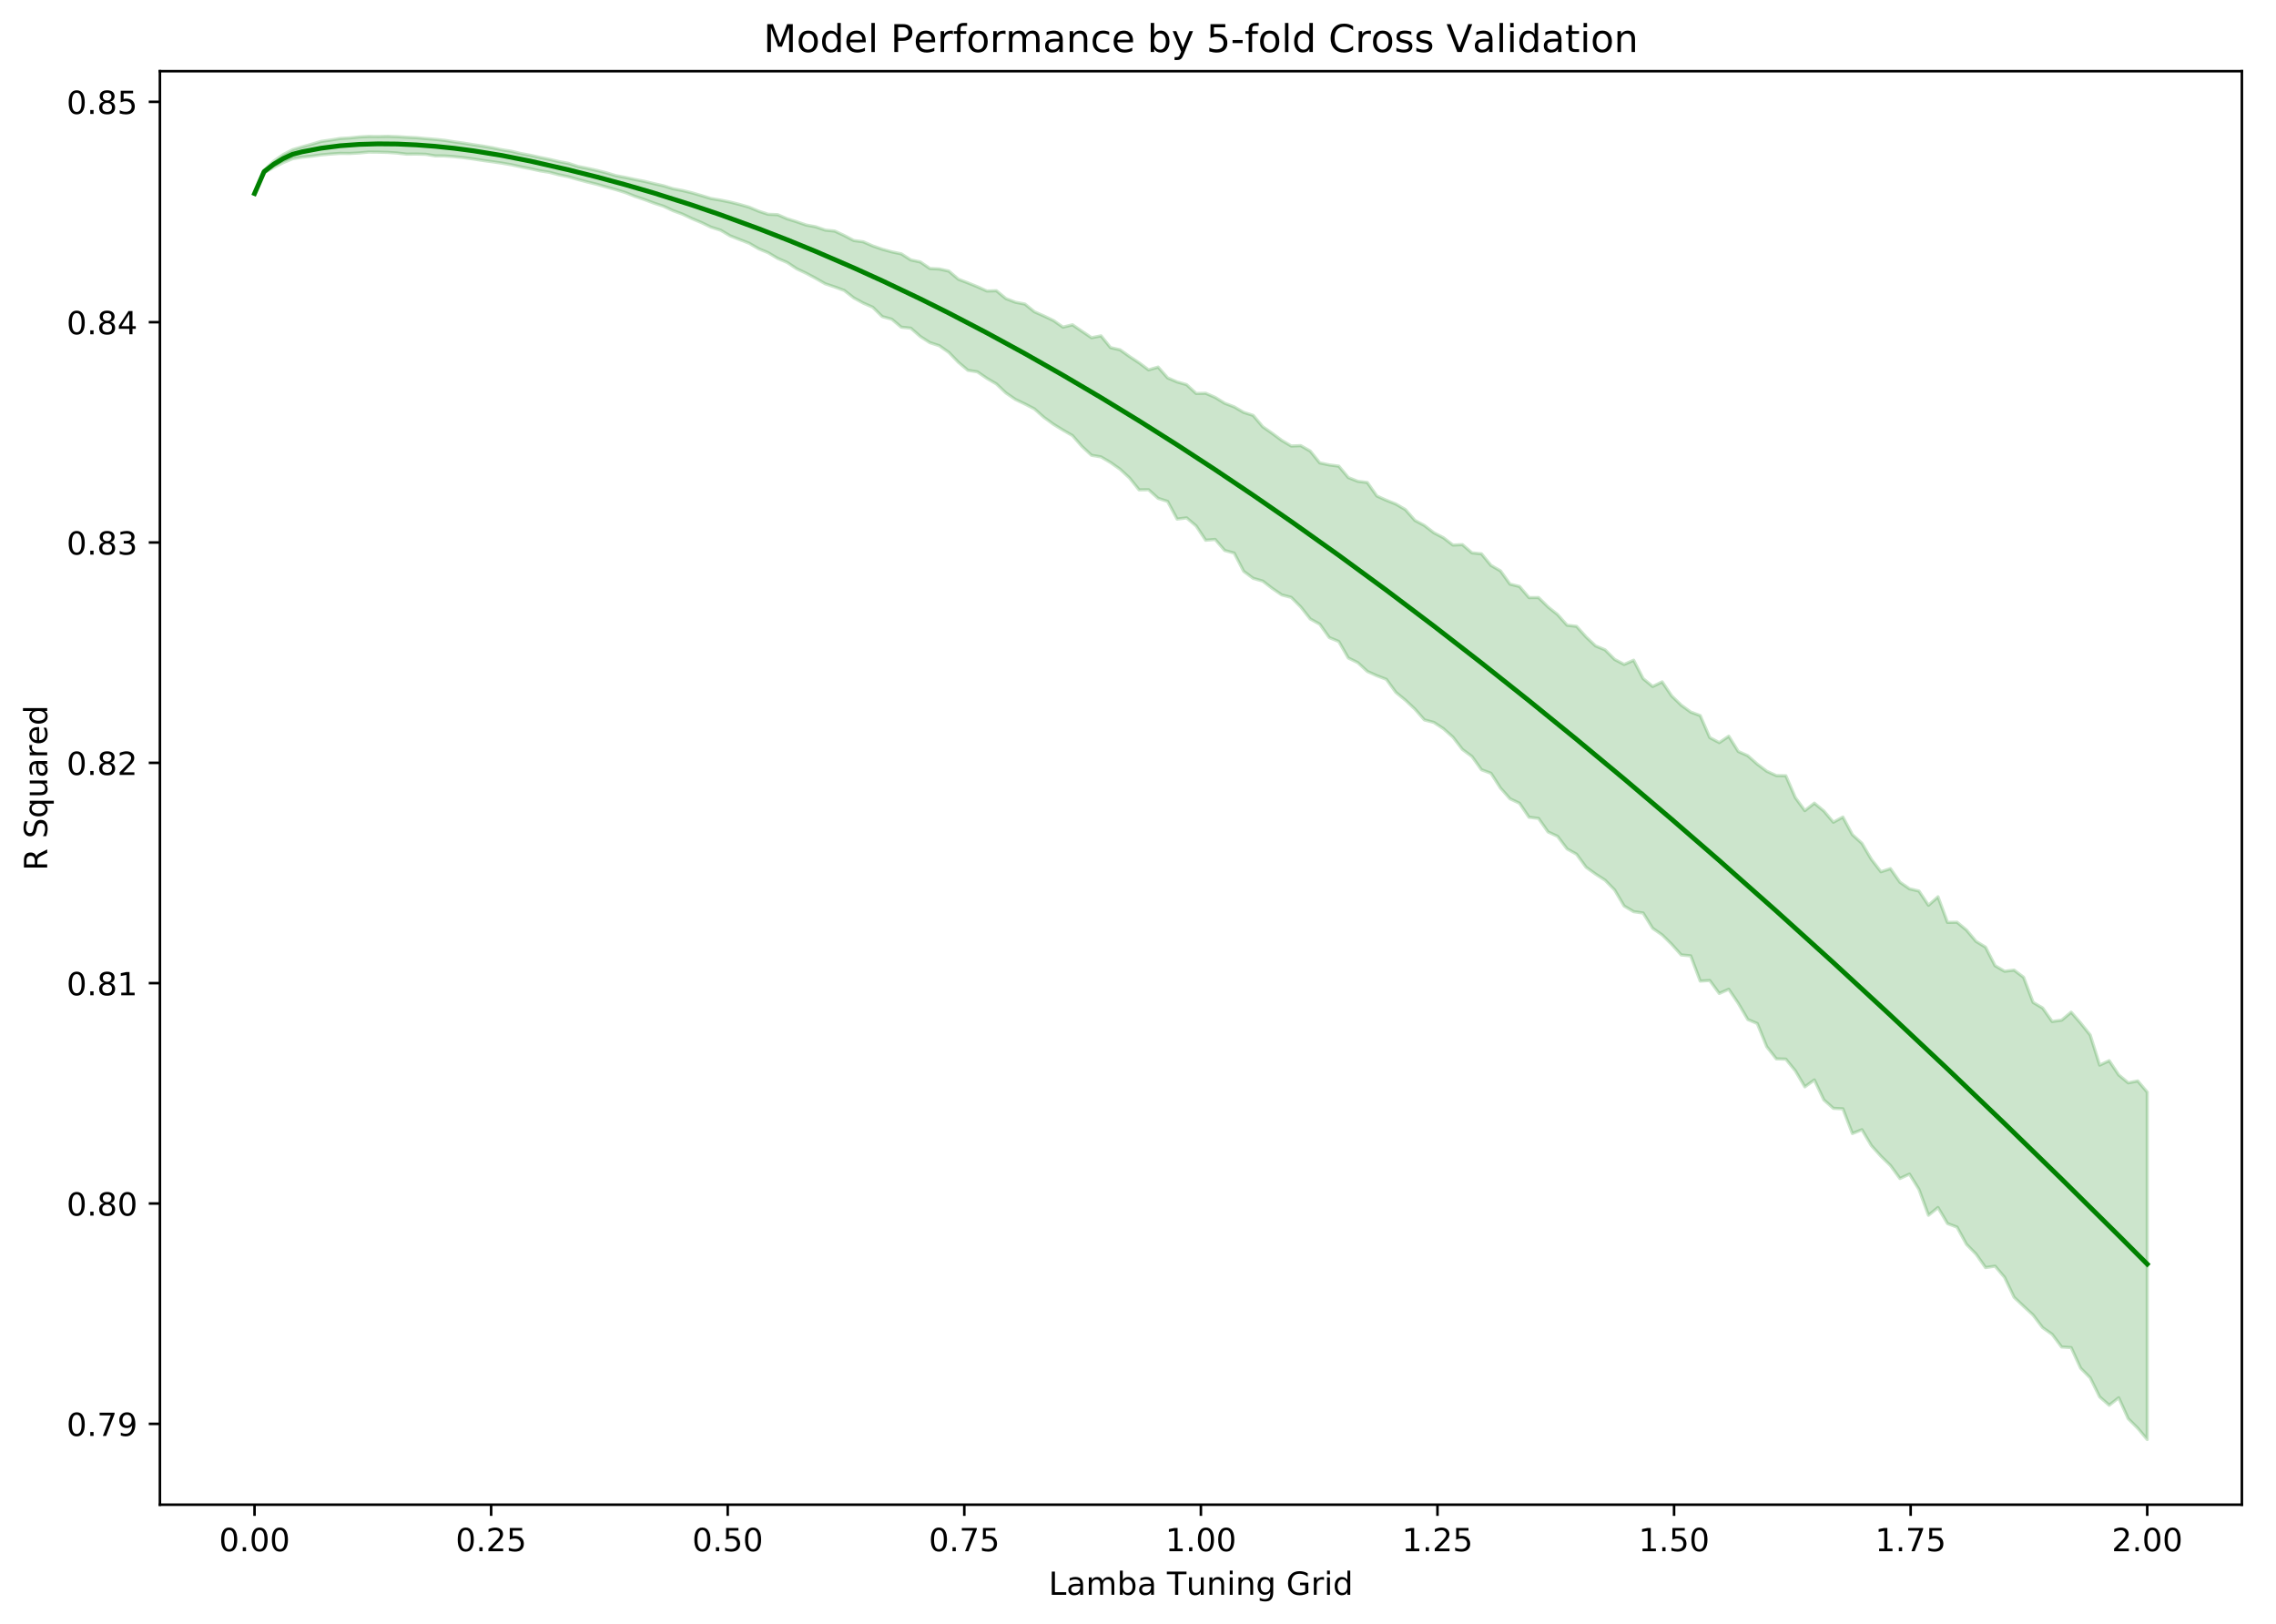 <?xml version="1.0" encoding="utf-8" standalone="no"?>
<!DOCTYPE svg PUBLIC "-//W3C//DTD SVG 1.1//EN"
  "http://www.w3.org/Graphics/SVG/1.1/DTD/svg11.dtd">
<!-- Created with matplotlib (https://matplotlib.org/) -->
<svg height="509.432pt" version="1.1" viewBox="0 0 713.704 509.432" width="713.704pt" xmlns="http://www.w3.org/2000/svg" xmlns:xlink="http://www.w3.org/1999/xlink">
 <defs>
  <style type="text/css">
*{stroke-linecap:butt;stroke-linejoin:round;}
  </style>
 </defs>
 <g id="figure_1">
  <g id="patch_1">
   <path d="M 0 509.432 
L 713.704 509.432 
L 713.704 0 
L 0 0 
z
" style="fill:#ffffff;"/>
  </g>
  <g id="axes_1">
   <g id="patch_2">
    <path d="M 50.144 471.875 
L 703.004 471.875 
L 703.004 22.318 
L 50.144 22.318 
z
" style="fill:#ffffff;"/>
   </g>
   <g id="PolyCollection_1">
    <defs>
     <path d="M 79.819 -448.733 
L 79.819 -448.733 
L 82.802 -455.237 
L 85.784 -456.902 
L 88.767 -458.424 
L 91.749 -459.646 
L 94.731 -460.153 
L 97.714 -460.445 
L 100.696 -460.857 
L 103.679 -461.122 
L 106.661 -461.328 
L 109.644 -461.302 
L 112.626 -461.462 
L 115.609 -461.74 
L 118.591 -461.711 
L 121.574 -461.637 
L 124.556 -461.441 
L 127.539 -461.085 
L 130.521 -461.115 
L 133.503 -461.039 
L 136.486 -460.544 
L 139.468 -460.52 
L 142.451 -460.294 
L 145.433 -459.981 
L 148.416 -459.579 
L 151.398 -459.11 
L 154.381 -458.704 
L 157.363 -458.279 
L 160.346 -457.756 
L 163.328 -457.119 
L 166.31 -456.529 
L 169.293 -455.869 
L 172.275 -455.397 
L 175.258 -454.616 
L 178.24 -453.994 
L 181.223 -453.141 
L 184.205 -452.351 
L 187.188 -451.632 
L 190.17 -450.776 
L 193.153 -449.956 
L 196.135 -449.033 
L 199.118 -447.851 
L 202.1 -446.841 
L 205.082 -445.723 
L 208.065 -444.755 
L 211.047 -443.364 
L 214.03 -442.267 
L 217.012 -440.864 
L 219.995 -439.611 
L 222.977 -438.183 
L 225.96 -437.241 
L 228.942 -435.474 
L 231.925 -434.3 
L 234.907 -433.146 
L 237.889 -431.418 
L 240.872 -430.18 
L 243.854 -428.4 
L 246.837 -427.123 
L 249.819 -425.146 
L 252.802 -423.735 
L 255.784 -422.141 
L 258.767 -420.438 
L 261.749 -419.438 
L 264.732 -418.342 
L 267.714 -416.023 
L 270.697 -414.383 
L 273.679 -413.082 
L 276.661 -410.141 
L 279.644 -409.321 
L 282.626 -406.824 
L 285.609 -406.507 
L 288.591 -403.908 
L 291.574 -401.978 
L 294.556 -401.006 
L 297.539 -398.904 
L 300.521 -395.82 
L 303.504 -393.297 
L 306.486 -392.815 
L 309.468 -390.779 
L 312.451 -389.025 
L 315.433 -386.206 
L 318.416 -384.16 
L 321.398 -382.736 
L 324.381 -381.193 
L 327.363 -378.539 
L 330.346 -376.374 
L 333.328 -374.541 
L 336.311 -372.825 
L 339.293 -369.418 
L 342.275 -366.648 
L 345.258 -366.138 
L 348.24 -364.384 
L 351.223 -362.287 
L 354.205 -359.529 
L 357.188 -355.809 
L 360.17 -355.845 
L 363.153 -353.153 
L 366.135 -352.188 
L 369.118 -346.639 
L 372.1 -347.022 
L 375.083 -344.493 
L 378.065 -340.015 
L 381.047 -340.257 
L 384.03 -336.804 
L 387.012 -335.985 
L 389.995 -330.267 
L 392.977 -328.057 
L 395.96 -327.202 
L 398.942 -324.914 
L 401.925 -322.867 
L 404.907 -322.083 
L 407.89 -319.091 
L 410.872 -315.324 
L 413.854 -313.665 
L 416.837 -309.476 
L 419.819 -308.253 
L 422.802 -303.077 
L 425.784 -301.616 
L 428.767 -298.867 
L 431.749 -297.526 
L 434.732 -296.382 
L 437.714 -292.299 
L 440.697 -289.857 
L 443.679 -287.05 
L 446.662 -283.66 
L 449.644 -282.865 
L 452.626 -280.909 
L 455.609 -278.259 
L 458.591 -274.399 
L 461.574 -272.189 
L 464.556 -268.03 
L 467.539 -266.926 
L 470.521 -262.3 
L 473.504 -258.934 
L 476.486 -257.517 
L 479.469 -253.132 
L 482.451 -252.767 
L 485.433 -248.525 
L 488.416 -247.152 
L 491.398 -243.205 
L 494.381 -241.542 
L 497.363 -237.459 
L 500.346 -235.315 
L 503.328 -233.386 
L 506.311 -230.337 
L 509.293 -225.299 
L 512.276 -223.524 
L 515.258 -223.097 
L 518.24 -218.308 
L 521.223 -216.232 
L 524.205 -213.289 
L 527.188 -209.955 
L 530.17 -209.666 
L 533.153 -201.758 
L 536.135 -201.937 
L 539.118 -197.883 
L 542.1 -199.189 
L 545.083 -194.786 
L 548.065 -189.701 
L 551.048 -188.441 
L 554.03 -181.149 
L 557.012 -177.363 
L 559.995 -177.274 
L 562.977 -173.621 
L 565.96 -168.595 
L 568.942 -170.753 
L 571.925 -164.489 
L 574.907 -161.847 
L 577.89 -161.698 
L 580.872 -153.954 
L 583.855 -155.141 
L 586.837 -150.137 
L 589.819 -146.841 
L 592.802 -143.917 
L 595.784 -139.844 
L 598.767 -141.221 
L 601.749 -136.424 
L 604.732 -128.32 
L 607.714 -130.744 
L 610.697 -125.712 
L 613.679 -124.592 
L 616.662 -119.183 
L 619.644 -116.138 
L 622.627 -111.903 
L 625.609 -112.348 
L 628.591 -108.847 
L 631.574 -102.598 
L 634.556 -99.776 
L 637.539 -97.016 
L 640.521 -93.075 
L 643.504 -90.971 
L 646.486 -86.997 
L 649.469 -86.808 
L 652.451 -80.356 
L 655.434 -77.347 
L 658.416 -71.362 
L 661.398 -68.744 
L 664.381 -71.082 
L 667.363 -64.52 
L 670.346 -61.54 
L 673.328 -57.991 
L 673.328 -166.932 
L 673.328 -166.932 
L 670.346 -170.433 
L 667.363 -169.85 
L 664.381 -172.332 
L 661.398 -176.785 
L 658.416 -175.405 
L 655.434 -184.857 
L 652.451 -188.58 
L 649.469 -192.009 
L 646.486 -189.499 
L 643.504 -189.087 
L 640.521 -193.313 
L 637.539 -195.067 
L 634.556 -202.944 
L 631.574 -205.197 
L 628.591 -204.84 
L 625.609 -206.58 
L 622.627 -212.402 
L 619.644 -214.2 
L 616.662 -217.744 
L 613.679 -220.213 
L 610.697 -220.16 
L 607.714 -228.195 
L 604.732 -225.536 
L 601.749 -229.992 
L 598.767 -230.699 
L 595.784 -232.765 
L 592.802 -237.013 
L 589.819 -236.05 
L 586.837 -239.922 
L 583.855 -244.959 
L 580.872 -247.667 
L 577.89 -253.206 
L 574.907 -251.573 
L 571.925 -255.099 
L 568.942 -257.553 
L 565.96 -255.212 
L 562.977 -259.298 
L 559.995 -266.159 
L 557.012 -266.198 
L 554.03 -267.566 
L 551.048 -269.795 
L 548.065 -272.435 
L 545.083 -273.771 
L 542.1 -278.553 
L 539.118 -276.542 
L 536.135 -278.129 
L 533.153 -285.018 
L 530.17 -286.124 
L 527.188 -288.299 
L 524.205 -291.189 
L 521.223 -295.6 
L 518.24 -294.152 
L 515.258 -296.609 
L 512.276 -302.384 
L 509.293 -301.067 
L 506.311 -302.639 
L 503.328 -305.628 
L 500.346 -306.865 
L 497.363 -309.681 
L 494.381 -312.999 
L 491.398 -313.362 
L 488.416 -316.705 
L 485.433 -319.091 
L 482.451 -322.03 
L 479.469 -322.016 
L 476.486 -325.503 
L 473.504 -326.248 
L 470.521 -330.399 
L 467.539 -332.12 
L 464.556 -335.758 
L 461.574 -336.052 
L 458.591 -338.629 
L 455.609 -338.506 
L 452.626 -340.798 
L 449.644 -342.343 
L 446.662 -344.638 
L 443.679 -346.236 
L 440.697 -349.612 
L 437.714 -351.358 
L 434.732 -352.546 
L 431.749 -353.885 
L 428.767 -358.114 
L 425.784 -358.489 
L 422.802 -359.662 
L 419.819 -363.24 
L 416.837 -363.634 
L 413.854 -364.267 
L 410.872 -367.961 
L 407.89 -369.675 
L 404.907 -369.561 
L 401.925 -371.327 
L 398.942 -373.531 
L 395.96 -375.617 
L 392.977 -379.154 
L 389.995 -380.111 
L 387.012 -381.837 
L 384.03 -382.981 
L 381.047 -384.807 
L 378.065 -386.107 
L 375.083 -386.034 
L 372.1 -388.799 
L 369.118 -389.659 
L 366.135 -390.933 
L 363.153 -394.314 
L 360.17 -393.439 
L 357.188 -395.654 
L 354.205 -397.625 
L 351.223 -399.738 
L 348.24 -400.416 
L 345.258 -404.105 
L 342.275 -403.527 
L 339.293 -405.539 
L 336.311 -407.574 
L 333.328 -406.838 
L 330.346 -408.913 
L 327.363 -410.335 
L 324.381 -411.651 
L 321.398 -414.072 
L 318.416 -414.649 
L 315.433 -415.791 
L 312.451 -418.253 
L 309.468 -418.172 
L 306.486 -419.512 
L 303.504 -420.728 
L 300.521 -421.869 
L 297.539 -424.412 
L 294.556 -425.075 
L 291.574 -425.234 
L 288.591 -427.283 
L 285.609 -427.918 
L 282.626 -429.825 
L 279.644 -430.446 
L 276.661 -431.268 
L 273.679 -432.299 
L 270.697 -433.601 
L 267.714 -434.008 
L 264.732 -435.577 
L 261.749 -436.968 
L 258.767 -437.272 
L 255.784 -438.309 
L 252.802 -438.862 
L 249.819 -439.895 
L 246.837 -440.819 
L 243.854 -442.106 
L 240.872 -442.23 
L 237.889 -443.207 
L 234.907 -444.462 
L 231.925 -445.317 
L 228.942 -446.065 
L 225.96 -446.672 
L 222.977 -447.171 
L 219.995 -448.081 
L 217.012 -448.956 
L 214.03 -449.68 
L 211.047 -450.245 
L 208.065 -451.165 
L 205.082 -451.84 
L 202.1 -452.558 
L 199.118 -453.141 
L 196.135 -453.787 
L 193.153 -454.337 
L 190.17 -455.232 
L 187.188 -455.993 
L 184.205 -456.646 
L 181.223 -457.233 
L 178.24 -458.212 
L 175.258 -458.762 
L 172.275 -459.468 
L 169.293 -460.075 
L 166.31 -460.727 
L 163.328 -461.28 
L 160.346 -461.995 
L 157.363 -462.47 
L 154.381 -463.1 
L 151.398 -463.617 
L 148.416 -464.055 
L 145.433 -464.535 
L 142.451 -464.95 
L 139.468 -465.422 
L 136.486 -465.738 
L 133.503 -465.978 
L 130.521 -466.251 
L 127.539 -466.389 
L 124.556 -466.574 
L 121.574 -466.679 
L 118.591 -466.619 
L 115.609 -466.645 
L 112.626 -466.48 
L 109.644 -466.175 
L 106.661 -466.005 
L 103.679 -465.512 
L 100.696 -465.085 
L 97.714 -464.197 
L 94.731 -463.377 
L 91.749 -462.496 
L 88.767 -460.928 
L 85.784 -458.861 
L 82.802 -455.981 
L 79.819 -448.733 
z
" id="m23f457ccc1" style="stroke:#008000;stroke-opacity:0.2;"/>
    </defs>
    <g clip-path="url(#p0127ad150a)">
     <use style="fill:#008000;fill-opacity:0.2;stroke:#008000;stroke-opacity:0.2;" x="0" xlink:href="#m23f457ccc1" y="509.432"/>
    </g>
   </g>
   <g id="matplotlib.axis_1">
    <g id="xtick_1">
     <g id="line2d_1">
      <defs>
       <path d="M 0 0 
L 0 3.5 
" id="mb9b6d19ef1" style="stroke:#000000;stroke-width:0.8;"/>
      </defs>
      <g>
       <use style="stroke:#000000;stroke-width:0.8;" x="79.819" xlink:href="#mb9b6d19ef1" y="471.875"/>
      </g>
     </g>
     <g id="text_1">
      <!-- 0.00 -->
      <defs>
       <path d="M 31.781 66.406 
Q 24.172 66.406 20.328 58.906 
Q 16.5 51.422 16.5 36.375 
Q 16.5 21.391 20.328 13.891 
Q 24.172 6.391 31.781 6.391 
Q 39.453 6.391 43.281 13.891 
Q 47.125 21.391 47.125 36.375 
Q 47.125 51.422 43.281 58.906 
Q 39.453 66.406 31.781 66.406 
z
M 31.781 74.219 
Q 44.047 74.219 50.516 64.516 
Q 56.984 54.828 56.984 36.375 
Q 56.984 17.969 50.516 8.266 
Q 44.047 -1.422 31.781 -1.422 
Q 19.531 -1.422 13.062 8.266 
Q 6.594 17.969 6.594 36.375 
Q 6.594 54.828 13.062 64.516 
Q 19.531 74.219 31.781 74.219 
z
" id="DejaVuSans-48"/>
       <path d="M 10.688 12.406 
L 21 12.406 
L 21 0 
L 10.688 0 
z
" id="DejaVuSans-46"/>
      </defs>
      <g transform="translate(68.686 486.474)scale(0.1 -0.1)">
       <use xlink:href="#DejaVuSans-48"/>
       <use x="63.623" xlink:href="#DejaVuSans-46"/>
       <use x="95.41" xlink:href="#DejaVuSans-48"/>
       <use x="159.033" xlink:href="#DejaVuSans-48"/>
      </g>
     </g>
    </g>
    <g id="xtick_2">
     <g id="line2d_2">
      <g>
       <use style="stroke:#000000;stroke-width:0.8;" x="154.008" xlink:href="#mb9b6d19ef1" y="471.875"/>
      </g>
     </g>
     <g id="text_2">
      <!-- 0.25 -->
      <defs>
       <path d="M 19.188 8.297 
L 53.609 8.297 
L 53.609 0 
L 7.328 0 
L 7.328 8.297 
Q 12.938 14.109 22.625 23.891 
Q 32.328 33.688 34.812 36.531 
Q 39.547 41.844 41.422 45.531 
Q 43.312 49.219 43.312 52.781 
Q 43.312 58.594 39.234 62.25 
Q 35.156 65.922 28.609 65.922 
Q 23.969 65.922 18.812 64.312 
Q 13.672 62.703 7.812 59.422 
L 7.812 69.391 
Q 13.766 71.781 18.938 73 
Q 24.125 74.219 28.422 74.219 
Q 39.75 74.219 46.484 68.547 
Q 53.219 62.891 53.219 53.422 
Q 53.219 48.922 51.531 44.891 
Q 49.859 40.875 45.406 35.406 
Q 44.188 33.984 37.641 27.219 
Q 31.109 20.453 19.188 8.297 
z
" id="DejaVuSans-50"/>
       <path d="M 10.797 72.906 
L 49.516 72.906 
L 49.516 64.594 
L 19.828 64.594 
L 19.828 46.734 
Q 21.969 47.469 24.109 47.828 
Q 26.266 48.188 28.422 48.188 
Q 40.625 48.188 47.75 41.5 
Q 54.891 34.812 54.891 23.391 
Q 54.891 11.625 47.562 5.094 
Q 40.234 -1.422 26.906 -1.422 
Q 22.312 -1.422 17.547 -0.641 
Q 12.797 0.141 7.719 1.703 
L 7.719 11.625 
Q 12.109 9.234 16.797 8.062 
Q 21.484 6.891 26.703 6.891 
Q 35.156 6.891 40.078 11.328 
Q 45.016 15.766 45.016 23.391 
Q 45.016 31 40.078 35.438 
Q 35.156 39.891 26.703 39.891 
Q 22.75 39.891 18.812 39.016 
Q 14.891 38.141 10.797 36.281 
z
" id="DejaVuSans-53"/>
      </defs>
      <g transform="translate(142.875 486.474)scale(0.1 -0.1)">
       <use xlink:href="#DejaVuSans-48"/>
       <use x="63.623" xlink:href="#DejaVuSans-46"/>
       <use x="95.41" xlink:href="#DejaVuSans-50"/>
       <use x="159.033" xlink:href="#DejaVuSans-53"/>
      </g>
     </g>
    </g>
    <g id="xtick_3">
     <g id="line2d_3">
      <g>
       <use style="stroke:#000000;stroke-width:0.8;" x="228.196" xlink:href="#mb9b6d19ef1" y="471.875"/>
      </g>
     </g>
     <g id="text_3">
      <!-- 0.50 -->
      <g transform="translate(217.064 486.474)scale(0.1 -0.1)">
       <use xlink:href="#DejaVuSans-48"/>
       <use x="63.623" xlink:href="#DejaVuSans-46"/>
       <use x="95.41" xlink:href="#DejaVuSans-53"/>
       <use x="159.033" xlink:href="#DejaVuSans-48"/>
      </g>
     </g>
    </g>
    <g id="xtick_4">
     <g id="line2d_4">
      <g>
       <use style="stroke:#000000;stroke-width:0.8;" x="302.385" xlink:href="#mb9b6d19ef1" y="471.875"/>
      </g>
     </g>
     <g id="text_4">
      <!-- 0.75 -->
      <defs>
       <path d="M 8.203 72.906 
L 55.078 72.906 
L 55.078 68.703 
L 28.609 0 
L 18.312 0 
L 43.219 64.594 
L 8.203 64.594 
z
" id="DejaVuSans-55"/>
      </defs>
      <g transform="translate(291.252 486.474)scale(0.1 -0.1)">
       <use xlink:href="#DejaVuSans-48"/>
       <use x="63.623" xlink:href="#DejaVuSans-46"/>
       <use x="95.41" xlink:href="#DejaVuSans-55"/>
       <use x="159.033" xlink:href="#DejaVuSans-53"/>
      </g>
     </g>
    </g>
    <g id="xtick_5">
     <g id="line2d_5">
      <g>
       <use style="stroke:#000000;stroke-width:0.8;" x="376.574" xlink:href="#mb9b6d19ef1" y="471.875"/>
      </g>
     </g>
     <g id="text_5">
      <!-- 1.00 -->
      <defs>
       <path d="M 12.406 8.297 
L 28.516 8.297 
L 28.516 63.922 
L 10.984 60.406 
L 10.984 69.391 
L 28.422 72.906 
L 38.281 72.906 
L 38.281 8.297 
L 54.391 8.297 
L 54.391 0 
L 12.406 0 
z
" id="DejaVuSans-49"/>
      </defs>
      <g transform="translate(365.441 486.474)scale(0.1 -0.1)">
       <use xlink:href="#DejaVuSans-49"/>
       <use x="63.623" xlink:href="#DejaVuSans-46"/>
       <use x="95.41" xlink:href="#DejaVuSans-48"/>
       <use x="159.033" xlink:href="#DejaVuSans-48"/>
      </g>
     </g>
    </g>
    <g id="xtick_6">
     <g id="line2d_6">
      <g>
       <use style="stroke:#000000;stroke-width:0.8;" x="450.762" xlink:href="#mb9b6d19ef1" y="471.875"/>
      </g>
     </g>
     <g id="text_6">
      <!-- 1.25 -->
      <g transform="translate(439.63 486.474)scale(0.1 -0.1)">
       <use xlink:href="#DejaVuSans-49"/>
       <use x="63.623" xlink:href="#DejaVuSans-46"/>
       <use x="95.41" xlink:href="#DejaVuSans-50"/>
       <use x="159.033" xlink:href="#DejaVuSans-53"/>
      </g>
     </g>
    </g>
    <g id="xtick_7">
     <g id="line2d_7">
      <g>
       <use style="stroke:#000000;stroke-width:0.8;" x="524.951" xlink:href="#mb9b6d19ef1" y="471.875"/>
      </g>
     </g>
     <g id="text_7">
      <!-- 1.50 -->
      <g transform="translate(513.818 486.474)scale(0.1 -0.1)">
       <use xlink:href="#DejaVuSans-49"/>
       <use x="63.623" xlink:href="#DejaVuSans-46"/>
       <use x="95.41" xlink:href="#DejaVuSans-53"/>
       <use x="159.033" xlink:href="#DejaVuSans-48"/>
      </g>
     </g>
    </g>
    <g id="xtick_8">
     <g id="line2d_8">
      <g>
       <use style="stroke:#000000;stroke-width:0.8;" x="599.14" xlink:href="#mb9b6d19ef1" y="471.875"/>
      </g>
     </g>
     <g id="text_8">
      <!-- 1.75 -->
      <g transform="translate(588.007 486.474)scale(0.1 -0.1)">
       <use xlink:href="#DejaVuSans-49"/>
       <use x="63.623" xlink:href="#DejaVuSans-46"/>
       <use x="95.41" xlink:href="#DejaVuSans-55"/>
       <use x="159.033" xlink:href="#DejaVuSans-53"/>
      </g>
     </g>
    </g>
    <g id="xtick_9">
     <g id="line2d_9">
      <g>
       <use style="stroke:#000000;stroke-width:0.8;" x="673.328" xlink:href="#mb9b6d19ef1" y="471.875"/>
      </g>
     </g>
     <g id="text_9">
      <!-- 2.00 -->
      <g transform="translate(662.195 486.474)scale(0.1 -0.1)">
       <use xlink:href="#DejaVuSans-50"/>
       <use x="63.623" xlink:href="#DejaVuSans-46"/>
       <use x="95.41" xlink:href="#DejaVuSans-48"/>
       <use x="159.033" xlink:href="#DejaVuSans-48"/>
      </g>
     </g>
    </g>
    <g id="text_10">
     <!-- Lamba Tuning Grid -->
     <defs>
      <path d="M 9.812 72.906 
L 19.672 72.906 
L 19.672 8.297 
L 55.172 8.297 
L 55.172 0 
L 9.812 0 
z
" id="DejaVuSans-76"/>
      <path d="M 34.281 27.484 
Q 23.391 27.484 19.188 25 
Q 14.984 22.516 14.984 16.5 
Q 14.984 11.719 18.141 8.906 
Q 21.297 6.109 26.703 6.109 
Q 34.188 6.109 38.703 11.406 
Q 43.219 16.703 43.219 25.484 
L 43.219 27.484 
z
M 52.203 31.203 
L 52.203 0 
L 43.219 0 
L 43.219 8.297 
Q 40.141 3.328 35.547 0.953 
Q 30.953 -1.422 24.312 -1.422 
Q 15.922 -1.422 10.953 3.297 
Q 6 8.016 6 15.922 
Q 6 25.141 12.172 29.828 
Q 18.359 34.516 30.609 34.516 
L 43.219 34.516 
L 43.219 35.406 
Q 43.219 41.609 39.141 45 
Q 35.062 48.391 27.688 48.391 
Q 23 48.391 18.547 47.266 
Q 14.109 46.141 10.016 43.891 
L 10.016 52.203 
Q 14.938 54.109 19.578 55.047 
Q 24.219 56 28.609 56 
Q 40.484 56 46.344 49.844 
Q 52.203 43.703 52.203 31.203 
z
" id="DejaVuSans-97"/>
      <path d="M 52 44.188 
Q 55.375 50.25 60.062 53.125 
Q 64.75 56 71.094 56 
Q 79.641 56 84.281 50.016 
Q 88.922 44.047 88.922 33.016 
L 88.922 0 
L 79.891 0 
L 79.891 32.719 
Q 79.891 40.578 77.094 44.375 
Q 74.312 48.188 68.609 48.188 
Q 61.625 48.188 57.562 43.547 
Q 53.516 38.922 53.516 30.906 
L 53.516 0 
L 44.484 0 
L 44.484 32.719 
Q 44.484 40.625 41.703 44.406 
Q 38.922 48.188 33.109 48.188 
Q 26.219 48.188 22.156 43.531 
Q 18.109 38.875 18.109 30.906 
L 18.109 0 
L 9.078 0 
L 9.078 54.688 
L 18.109 54.688 
L 18.109 46.188 
Q 21.188 51.219 25.484 53.609 
Q 29.781 56 35.688 56 
Q 41.656 56 45.828 52.969 
Q 50 49.953 52 44.188 
z
" id="DejaVuSans-109"/>
      <path d="M 48.688 27.297 
Q 48.688 37.203 44.609 42.844 
Q 40.531 48.484 33.406 48.484 
Q 26.266 48.484 22.188 42.844 
Q 18.109 37.203 18.109 27.297 
Q 18.109 17.391 22.188 11.75 
Q 26.266 6.109 33.406 6.109 
Q 40.531 6.109 44.609 11.75 
Q 48.688 17.391 48.688 27.297 
z
M 18.109 46.391 
Q 20.953 51.266 25.266 53.625 
Q 29.594 56 35.594 56 
Q 45.562 56 51.781 48.094 
Q 58.016 40.188 58.016 27.297 
Q 58.016 14.406 51.781 6.484 
Q 45.562 -1.422 35.594 -1.422 
Q 29.594 -1.422 25.266 0.953 
Q 20.953 3.328 18.109 8.203 
L 18.109 0 
L 9.078 0 
L 9.078 75.984 
L 18.109 75.984 
z
" id="DejaVuSans-98"/>
      <path id="DejaVuSans-32"/>
      <path d="M -0.297 72.906 
L 61.375 72.906 
L 61.375 64.594 
L 35.5 64.594 
L 35.5 0 
L 25.594 0 
L 25.594 64.594 
L -0.297 64.594 
z
" id="DejaVuSans-84"/>
      <path d="M 8.5 21.578 
L 8.5 54.688 
L 17.484 54.688 
L 17.484 21.922 
Q 17.484 14.156 20.5 10.266 
Q 23.531 6.391 29.594 6.391 
Q 36.859 6.391 41.078 11.031 
Q 45.312 15.672 45.312 23.688 
L 45.312 54.688 
L 54.297 54.688 
L 54.297 0 
L 45.312 0 
L 45.312 8.406 
Q 42.047 3.422 37.719 1 
Q 33.406 -1.422 27.688 -1.422 
Q 18.266 -1.422 13.375 4.438 
Q 8.5 10.297 8.5 21.578 
z
M 31.109 56 
z
" id="DejaVuSans-117"/>
      <path d="M 54.891 33.016 
L 54.891 0 
L 45.906 0 
L 45.906 32.719 
Q 45.906 40.484 42.875 44.328 
Q 39.844 48.188 33.797 48.188 
Q 26.516 48.188 22.312 43.547 
Q 18.109 38.922 18.109 30.906 
L 18.109 0 
L 9.078 0 
L 9.078 54.688 
L 18.109 54.688 
L 18.109 46.188 
Q 21.344 51.125 25.703 53.562 
Q 30.078 56 35.797 56 
Q 45.219 56 50.047 50.172 
Q 54.891 44.344 54.891 33.016 
z
" id="DejaVuSans-110"/>
      <path d="M 9.422 54.688 
L 18.406 54.688 
L 18.406 0 
L 9.422 0 
z
M 9.422 75.984 
L 18.406 75.984 
L 18.406 64.594 
L 9.422 64.594 
z
" id="DejaVuSans-105"/>
      <path d="M 45.406 27.984 
Q 45.406 37.75 41.375 43.109 
Q 37.359 48.484 30.078 48.484 
Q 22.859 48.484 18.828 43.109 
Q 14.797 37.75 14.797 27.984 
Q 14.797 18.266 18.828 12.891 
Q 22.859 7.516 30.078 7.516 
Q 37.359 7.516 41.375 12.891 
Q 45.406 18.266 45.406 27.984 
z
M 54.391 6.781 
Q 54.391 -7.172 48.188 -13.984 
Q 42 -20.797 29.203 -20.797 
Q 24.469 -20.797 20.266 -20.094 
Q 16.062 -19.391 12.109 -17.922 
L 12.109 -9.188 
Q 16.062 -11.328 19.922 -12.344 
Q 23.781 -13.375 27.781 -13.375 
Q 36.625 -13.375 41.016 -8.766 
Q 45.406 -4.156 45.406 5.172 
L 45.406 9.625 
Q 42.625 4.781 38.281 2.391 
Q 33.938 0 27.875 0 
Q 17.828 0 11.672 7.656 
Q 5.516 15.328 5.516 27.984 
Q 5.516 40.672 11.672 48.328 
Q 17.828 56 27.875 56 
Q 33.938 56 38.281 53.609 
Q 42.625 51.219 45.406 46.391 
L 45.406 54.688 
L 54.391 54.688 
z
" id="DejaVuSans-103"/>
      <path d="M 59.516 10.406 
L 59.516 29.984 
L 43.406 29.984 
L 43.406 38.094 
L 69.281 38.094 
L 69.281 6.781 
Q 63.578 2.734 56.688 0.656 
Q 49.812 -1.422 42 -1.422 
Q 24.906 -1.422 15.25 8.562 
Q 5.609 18.562 5.609 36.375 
Q 5.609 54.25 15.25 64.234 
Q 24.906 74.219 42 74.219 
Q 49.125 74.219 55.547 72.453 
Q 61.969 70.703 67.391 67.281 
L 67.391 56.781 
Q 61.922 61.422 55.766 63.766 
Q 49.609 66.109 42.828 66.109 
Q 29.438 66.109 22.719 58.641 
Q 16.016 51.172 16.016 36.375 
Q 16.016 21.625 22.719 14.156 
Q 29.438 6.688 42.828 6.688 
Q 48.047 6.688 52.141 7.594 
Q 56.25 8.5 59.516 10.406 
z
" id="DejaVuSans-71"/>
      <path d="M 41.109 46.297 
Q 39.594 47.172 37.812 47.578 
Q 36.031 48 33.891 48 
Q 26.266 48 22.188 43.047 
Q 18.109 38.094 18.109 28.812 
L 18.109 0 
L 9.078 0 
L 9.078 54.688 
L 18.109 54.688 
L 18.109 46.188 
Q 20.953 51.172 25.484 53.578 
Q 30.031 56 36.531 56 
Q 37.453 56 38.578 55.875 
Q 39.703 55.766 41.062 55.516 
z
" id="DejaVuSans-114"/>
      <path d="M 45.406 46.391 
L 45.406 75.984 
L 54.391 75.984 
L 54.391 0 
L 45.406 0 
L 45.406 8.203 
Q 42.578 3.328 38.25 0.953 
Q 33.938 -1.422 27.875 -1.422 
Q 17.969 -1.422 11.734 6.484 
Q 5.516 14.406 5.516 27.297 
Q 5.516 40.188 11.734 48.094 
Q 17.969 56 27.875 56 
Q 33.938 56 38.25 53.625 
Q 42.578 51.266 45.406 46.391 
z
M 14.797 27.297 
Q 14.797 17.391 18.875 11.75 
Q 22.953 6.109 30.078 6.109 
Q 37.203 6.109 41.297 11.75 
Q 45.406 17.391 45.406 27.297 
Q 45.406 37.203 41.297 42.844 
Q 37.203 48.484 30.078 48.484 
Q 22.953 48.484 18.875 42.844 
Q 14.797 37.203 14.797 27.297 
z
" id="DejaVuSans-100"/>
     </defs>
     <g transform="translate(328.832 500.152)scale(0.1 -0.1)">
      <use xlink:href="#DejaVuSans-76"/>
      <use x="55.713" xlink:href="#DejaVuSans-97"/>
      <use x="116.992" xlink:href="#DejaVuSans-109"/>
      <use x="214.404" xlink:href="#DejaVuSans-98"/>
      <use x="277.881" xlink:href="#DejaVuSans-97"/>
      <use x="339.16" xlink:href="#DejaVuSans-32"/>
      <use x="370.947" xlink:href="#DejaVuSans-84"/>
      <use x="431.797" xlink:href="#DejaVuSans-117"/>
      <use x="495.176" xlink:href="#DejaVuSans-110"/>
      <use x="558.555" xlink:href="#DejaVuSans-105"/>
      <use x="586.338" xlink:href="#DejaVuSans-110"/>
      <use x="649.717" xlink:href="#DejaVuSans-103"/>
      <use x="713.193" xlink:href="#DejaVuSans-32"/>
      <use x="744.98" xlink:href="#DejaVuSans-71"/>
      <use x="822.471" xlink:href="#DejaVuSans-114"/>
      <use x="863.584" xlink:href="#DejaVuSans-105"/>
      <use x="891.367" xlink:href="#DejaVuSans-100"/>
     </g>
    </g>
   </g>
   <g id="matplotlib.axis_2">
    <g id="ytick_1">
     <g id="line2d_10">
      <defs>
       <path d="M 0 0 
L -3.5 0 
" id="m7351f3e7b9" style="stroke:#000000;stroke-width:0.8;"/>
      </defs>
      <g>
       <use style="stroke:#000000;stroke-width:0.8;" x="50.144" xlink:href="#m7351f3e7b9" y="446.525"/>
      </g>
     </g>
     <g id="text_11">
      <!-- 0.79 -->
      <defs>
       <path d="M 10.984 1.516 
L 10.984 10.5 
Q 14.703 8.734 18.5 7.812 
Q 22.312 6.891 25.984 6.891 
Q 35.75 6.891 40.891 13.453 
Q 46.047 20.016 46.781 33.406 
Q 43.953 29.203 39.594 26.953 
Q 35.25 24.703 29.984 24.703 
Q 19.047 24.703 12.672 31.312 
Q 6.297 37.938 6.297 49.422 
Q 6.297 60.641 12.938 67.422 
Q 19.578 74.219 30.609 74.219 
Q 43.266 74.219 49.922 64.516 
Q 56.594 54.828 56.594 36.375 
Q 56.594 19.141 48.406 8.859 
Q 40.234 -1.422 26.422 -1.422 
Q 22.703 -1.422 18.891 -0.688 
Q 15.094 0.047 10.984 1.516 
z
M 30.609 32.422 
Q 37.25 32.422 41.125 36.953 
Q 45.016 41.5 45.016 49.422 
Q 45.016 57.281 41.125 61.844 
Q 37.25 66.406 30.609 66.406 
Q 23.969 66.406 20.094 61.844 
Q 16.219 57.281 16.219 49.422 
Q 16.219 41.5 20.094 36.953 
Q 23.969 32.422 30.609 32.422 
z
" id="DejaVuSans-57"/>
      </defs>
      <g transform="translate(20.878 450.324)scale(0.1 -0.1)">
       <use xlink:href="#DejaVuSans-48"/>
       <use x="63.623" xlink:href="#DejaVuSans-46"/>
       <use x="95.41" xlink:href="#DejaVuSans-55"/>
       <use x="159.033" xlink:href="#DejaVuSans-57"/>
      </g>
     </g>
    </g>
    <g id="ytick_2">
     <g id="line2d_11">
      <g>
       <use style="stroke:#000000;stroke-width:0.8;" x="50.144" xlink:href="#m7351f3e7b9" y="377.426"/>
      </g>
     </g>
     <g id="text_12">
      <!-- 0.80 -->
      <defs>
       <path d="M 31.781 34.625 
Q 24.75 34.625 20.719 30.859 
Q 16.703 27.094 16.703 20.516 
Q 16.703 13.922 20.719 10.156 
Q 24.75 6.391 31.781 6.391 
Q 38.812 6.391 42.859 10.172 
Q 46.922 13.969 46.922 20.516 
Q 46.922 27.094 42.891 30.859 
Q 38.875 34.625 31.781 34.625 
z
M 21.922 38.812 
Q 15.578 40.375 12.031 44.719 
Q 8.5 49.078 8.5 55.328 
Q 8.5 64.062 14.719 69.141 
Q 20.953 74.219 31.781 74.219 
Q 42.672 74.219 48.875 69.141 
Q 55.078 64.062 55.078 55.328 
Q 55.078 49.078 51.531 44.719 
Q 48 40.375 41.703 38.812 
Q 48.828 37.156 52.797 32.312 
Q 56.781 27.484 56.781 20.516 
Q 56.781 9.906 50.312 4.234 
Q 43.844 -1.422 31.781 -1.422 
Q 19.734 -1.422 13.25 4.234 
Q 6.781 9.906 6.781 20.516 
Q 6.781 27.484 10.781 32.312 
Q 14.797 37.156 21.922 38.812 
z
M 18.312 54.391 
Q 18.312 48.734 21.844 45.562 
Q 25.391 42.391 31.781 42.391 
Q 38.141 42.391 41.719 45.562 
Q 45.312 48.734 45.312 54.391 
Q 45.312 60.062 41.719 63.234 
Q 38.141 66.406 31.781 66.406 
Q 25.391 66.406 21.844 63.234 
Q 18.312 60.062 18.312 54.391 
z
" id="DejaVuSans-56"/>
      </defs>
      <g transform="translate(20.878 381.226)scale(0.1 -0.1)">
       <use xlink:href="#DejaVuSans-48"/>
       <use x="63.623" xlink:href="#DejaVuSans-46"/>
       <use x="95.41" xlink:href="#DejaVuSans-56"/>
       <use x="159.033" xlink:href="#DejaVuSans-48"/>
      </g>
     </g>
    </g>
    <g id="ytick_3">
     <g id="line2d_12">
      <g>
       <use style="stroke:#000000;stroke-width:0.8;" x="50.144" xlink:href="#m7351f3e7b9" y="308.328"/>
      </g>
     </g>
     <g id="text_13">
      <!-- 0.81 -->
      <g transform="translate(20.878 312.128)scale(0.1 -0.1)">
       <use xlink:href="#DejaVuSans-48"/>
       <use x="63.623" xlink:href="#DejaVuSans-46"/>
       <use x="95.41" xlink:href="#DejaVuSans-56"/>
       <use x="159.033" xlink:href="#DejaVuSans-49"/>
      </g>
     </g>
    </g>
    <g id="ytick_4">
     <g id="line2d_13">
      <g>
       <use style="stroke:#000000;stroke-width:0.8;" x="50.144" xlink:href="#m7351f3e7b9" y="239.23"/>
      </g>
     </g>
     <g id="text_14">
      <!-- 0.82 -->
      <g transform="translate(20.878 243.029)scale(0.1 -0.1)">
       <use xlink:href="#DejaVuSans-48"/>
       <use x="63.623" xlink:href="#DejaVuSans-46"/>
       <use x="95.41" xlink:href="#DejaVuSans-56"/>
       <use x="159.033" xlink:href="#DejaVuSans-50"/>
      </g>
     </g>
    </g>
    <g id="ytick_5">
     <g id="line2d_14">
      <g>
       <use style="stroke:#000000;stroke-width:0.8;" x="50.144" xlink:href="#m7351f3e7b9" y="170.132"/>
      </g>
     </g>
     <g id="text_15">
      <!-- 0.83 -->
      <defs>
       <path d="M 40.578 39.312 
Q 47.656 37.797 51.625 33 
Q 55.609 28.219 55.609 21.188 
Q 55.609 10.406 48.188 4.484 
Q 40.766 -1.422 27.094 -1.422 
Q 22.516 -1.422 17.656 -0.516 
Q 12.797 0.391 7.625 2.203 
L 7.625 11.719 
Q 11.719 9.328 16.594 8.109 
Q 21.484 6.891 26.812 6.891 
Q 36.078 6.891 40.938 10.547 
Q 45.797 14.203 45.797 21.188 
Q 45.797 27.641 41.281 31.266 
Q 36.766 34.906 28.719 34.906 
L 20.219 34.906 
L 20.219 43.016 
L 29.109 43.016 
Q 36.375 43.016 40.234 45.922 
Q 44.094 48.828 44.094 54.297 
Q 44.094 59.906 40.109 62.906 
Q 36.141 65.922 28.719 65.922 
Q 24.656 65.922 20.016 65.031 
Q 15.375 64.156 9.812 62.312 
L 9.812 71.094 
Q 15.438 72.656 20.344 73.438 
Q 25.25 74.219 29.594 74.219 
Q 40.828 74.219 47.359 69.109 
Q 53.906 64.016 53.906 55.328 
Q 53.906 49.266 50.438 45.094 
Q 46.969 40.922 40.578 39.312 
z
" id="DejaVuSans-51"/>
      </defs>
      <g transform="translate(20.878 173.931)scale(0.1 -0.1)">
       <use xlink:href="#DejaVuSans-48"/>
       <use x="63.623" xlink:href="#DejaVuSans-46"/>
       <use x="95.41" xlink:href="#DejaVuSans-56"/>
       <use x="159.033" xlink:href="#DejaVuSans-51"/>
      </g>
     </g>
    </g>
    <g id="ytick_6">
     <g id="line2d_15">
      <g>
       <use style="stroke:#000000;stroke-width:0.8;" x="50.144" xlink:href="#m7351f3e7b9" y="101.034"/>
      </g>
     </g>
     <g id="text_16">
      <!-- 0.84 -->
      <defs>
       <path d="M 37.797 64.312 
L 12.891 25.391 
L 37.797 25.391 
z
M 35.203 72.906 
L 47.609 72.906 
L 47.609 25.391 
L 58.016 25.391 
L 58.016 17.188 
L 47.609 17.188 
L 47.609 0 
L 37.797 0 
L 37.797 17.188 
L 4.891 17.188 
L 4.891 26.703 
z
" id="DejaVuSans-52"/>
      </defs>
      <g transform="translate(20.878 104.833)scale(0.1 -0.1)">
       <use xlink:href="#DejaVuSans-48"/>
       <use x="63.623" xlink:href="#DejaVuSans-46"/>
       <use x="95.41" xlink:href="#DejaVuSans-56"/>
       <use x="159.033" xlink:href="#DejaVuSans-52"/>
      </g>
     </g>
    </g>
    <g id="ytick_7">
     <g id="line2d_16">
      <g>
       <use style="stroke:#000000;stroke-width:0.8;" x="50.144" xlink:href="#m7351f3e7b9" y="31.936"/>
      </g>
     </g>
     <g id="text_17">
      <!-- 0.85 -->
      <g transform="translate(20.878 35.735)scale(0.1 -0.1)">
       <use xlink:href="#DejaVuSans-48"/>
       <use x="63.623" xlink:href="#DejaVuSans-46"/>
       <use x="95.41" xlink:href="#DejaVuSans-56"/>
       <use x="159.033" xlink:href="#DejaVuSans-53"/>
      </g>
     </g>
    </g>
    <g id="text_18">
     <!-- R Squared -->
     <defs>
      <path d="M 44.391 34.188 
Q 47.562 33.109 50.562 29.594 
Q 53.562 26.078 56.594 19.922 
L 66.609 0 
L 56 0 
L 46.688 18.703 
Q 43.062 26.031 39.672 28.422 
Q 36.281 30.812 30.422 30.812 
L 19.672 30.812 
L 19.672 0 
L 9.812 0 
L 9.812 72.906 
L 32.078 72.906 
Q 44.578 72.906 50.734 67.672 
Q 56.891 62.453 56.891 51.906 
Q 56.891 45.016 53.688 40.469 
Q 50.484 35.938 44.391 34.188 
z
M 19.672 64.797 
L 19.672 38.922 
L 32.078 38.922 
Q 39.203 38.922 42.844 42.219 
Q 46.484 45.516 46.484 51.906 
Q 46.484 58.297 42.844 61.547 
Q 39.203 64.797 32.078 64.797 
z
" id="DejaVuSans-82"/>
      <path d="M 53.516 70.516 
L 53.516 60.891 
Q 47.906 63.578 42.922 64.891 
Q 37.938 66.219 33.297 66.219 
Q 25.25 66.219 20.875 63.094 
Q 16.5 59.969 16.5 54.203 
Q 16.5 49.359 19.406 46.891 
Q 22.312 44.438 30.422 42.922 
L 36.375 41.703 
Q 47.406 39.594 52.656 34.297 
Q 57.906 29 57.906 20.125 
Q 57.906 9.516 50.797 4.047 
Q 43.703 -1.422 29.984 -1.422 
Q 24.812 -1.422 18.969 -0.25 
Q 13.141 0.922 6.891 3.219 
L 6.891 13.375 
Q 12.891 10.016 18.656 8.297 
Q 24.422 6.594 29.984 6.594 
Q 38.422 6.594 43.016 9.906 
Q 47.609 13.234 47.609 19.391 
Q 47.609 24.75 44.312 27.781 
Q 41.016 30.812 33.5 32.328 
L 27.484 33.5 
Q 16.453 35.688 11.516 40.375 
Q 6.594 45.062 6.594 53.422 
Q 6.594 63.094 13.406 68.656 
Q 20.219 74.219 32.172 74.219 
Q 37.312 74.219 42.625 73.281 
Q 47.953 72.359 53.516 70.516 
z
" id="DejaVuSans-83"/>
      <path d="M 14.797 27.297 
Q 14.797 17.391 18.875 11.75 
Q 22.953 6.109 30.078 6.109 
Q 37.203 6.109 41.297 11.75 
Q 45.406 17.391 45.406 27.297 
Q 45.406 37.203 41.297 42.844 
Q 37.203 48.484 30.078 48.484 
Q 22.953 48.484 18.875 42.844 
Q 14.797 37.203 14.797 27.297 
z
M 45.406 8.203 
Q 42.578 3.328 38.25 0.953 
Q 33.938 -1.422 27.875 -1.422 
Q 17.969 -1.422 11.734 6.484 
Q 5.516 14.406 5.516 27.297 
Q 5.516 40.188 11.734 48.094 
Q 17.969 56 27.875 56 
Q 33.938 56 38.25 53.625 
Q 42.578 51.266 45.406 46.391 
L 45.406 54.688 
L 54.391 54.688 
L 54.391 -20.797 
L 45.406 -20.797 
z
" id="DejaVuSans-113"/>
      <path d="M 56.203 29.594 
L 56.203 25.203 
L 14.891 25.203 
Q 15.484 15.922 20.484 11.062 
Q 25.484 6.203 34.422 6.203 
Q 39.594 6.203 44.453 7.469 
Q 49.312 8.734 54.109 11.281 
L 54.109 2.781 
Q 49.266 0.734 44.188 -0.344 
Q 39.109 -1.422 33.891 -1.422 
Q 20.797 -1.422 13.156 6.188 
Q 5.516 13.812 5.516 26.812 
Q 5.516 40.234 12.766 48.109 
Q 20.016 56 32.328 56 
Q 43.359 56 49.781 48.891 
Q 56.203 41.797 56.203 29.594 
z
M 47.219 32.234 
Q 47.125 39.594 43.094 43.984 
Q 39.062 48.391 32.422 48.391 
Q 24.906 48.391 20.391 44.141 
Q 15.875 39.891 15.188 32.172 
z
" id="DejaVuSans-101"/>
     </defs>
     <g transform="translate(14.798 273.046)rotate(-90)scale(0.1 -0.1)">
      <use xlink:href="#DejaVuSans-82"/>
      <use x="69.482" xlink:href="#DejaVuSans-32"/>
      <use x="101.27" xlink:href="#DejaVuSans-83"/>
      <use x="164.746" xlink:href="#DejaVuSans-113"/>
      <use x="228.223" xlink:href="#DejaVuSans-117"/>
      <use x="291.602" xlink:href="#DejaVuSans-97"/>
      <use x="352.881" xlink:href="#DejaVuSans-114"/>
      <use x="393.963" xlink:href="#DejaVuSans-101"/>
      <use x="455.486" xlink:href="#DejaVuSans-100"/>
     </g>
    </g>
   </g>
   <g id="line2d_17">
    <path clip-path="url(#p0127ad150a)" d="M 79.819 60.698 
L 82.802 53.84 
L 85.784 51.54 
L 88.767 49.75 
L 91.749 48.383 
L 94.731 47.604 
L 100.696 46.474 
L 106.661 45.709 
L 112.626 45.282 
L 118.591 45.11 
L 124.556 45.167 
L 130.521 45.436 
L 136.486 45.883 
L 142.451 46.503 
L 148.416 47.288 
L 157.363 48.75 
L 166.31 50.525 
L 178.24 53.256 
L 187.188 55.505 
L 196.135 57.933 
L 205.082 60.539 
L 217.012 64.315 
L 225.96 67.363 
L 237.889 71.717 
L 246.837 75.189 
L 255.784 78.845 
L 267.714 83.995 
L 276.661 88.052 
L 288.591 93.724 
L 297.539 98.185 
L 309.468 104.404 
L 321.398 110.897 
L 333.328 117.671 
L 345.258 124.694 
L 357.188 131.979 
L 369.118 139.515 
L 381.047 147.299 
L 392.977 155.311 
L 404.907 163.552 
L 419.819 174.156 
L 434.732 185.087 
L 449.644 196.342 
L 464.556 207.904 
L 479.469 219.752 
L 494.381 231.874 
L 509.293 244.269 
L 524.205 256.932 
L 539.118 269.862 
L 557.012 285.71 
L 574.907 301.894 
L 592.802 318.404 
L 610.697 335.228 
L 628.591 352.356 
L 646.486 369.775 
L 664.381 387.477 
L 673.328 396.434 
L 673.328 396.434 
" style="fill:none;stroke:#008000;stroke-linecap:square;stroke-width:1.5;"/>
   </g>
   <g id="patch_3">
    <path d="M 50.144 471.875 
L 50.144 22.318 
" style="fill:none;stroke:#000000;stroke-linecap:square;stroke-linejoin:miter;stroke-width:0.8;"/>
   </g>
   <g id="patch_4">
    <path d="M 703.004 471.875 
L 703.004 22.318 
" style="fill:none;stroke:#000000;stroke-linecap:square;stroke-linejoin:miter;stroke-width:0.8;"/>
   </g>
   <g id="patch_5">
    <path d="M 50.144 471.875 
L 703.004 471.875 
" style="fill:none;stroke:#000000;stroke-linecap:square;stroke-linejoin:miter;stroke-width:0.8;"/>
   </g>
   <g id="patch_6">
    <path d="M 50.144 22.318 
L 703.004 22.318 
" style="fill:none;stroke:#000000;stroke-linecap:square;stroke-linejoin:miter;stroke-width:0.8;"/>
   </g>
   <g id="text_19">
    <!-- Model Performance by 5-fold Cross Validation -->
    <defs>
     <path d="M 9.812 72.906 
L 24.516 72.906 
L 43.109 23.297 
L 61.812 72.906 
L 76.516 72.906 
L 76.516 0 
L 66.891 0 
L 66.891 64.016 
L 48.094 14.016 
L 38.188 14.016 
L 19.391 64.016 
L 19.391 0 
L 9.812 0 
z
" id="DejaVuSans-77"/>
     <path d="M 30.609 48.391 
Q 23.391 48.391 19.188 42.75 
Q 14.984 37.109 14.984 27.297 
Q 14.984 17.484 19.156 11.844 
Q 23.344 6.203 30.609 6.203 
Q 37.797 6.203 41.984 11.859 
Q 46.188 17.531 46.188 27.297 
Q 46.188 37.016 41.984 42.703 
Q 37.797 48.391 30.609 48.391 
z
M 30.609 56 
Q 42.328 56 49.016 48.375 
Q 55.719 40.766 55.719 27.297 
Q 55.719 13.875 49.016 6.219 
Q 42.328 -1.422 30.609 -1.422 
Q 18.844 -1.422 12.172 6.219 
Q 5.516 13.875 5.516 27.297 
Q 5.516 40.766 12.172 48.375 
Q 18.844 56 30.609 56 
z
" id="DejaVuSans-111"/>
     <path d="M 9.422 75.984 
L 18.406 75.984 
L 18.406 0 
L 9.422 0 
z
" id="DejaVuSans-108"/>
     <path d="M 19.672 64.797 
L 19.672 37.406 
L 32.078 37.406 
Q 38.969 37.406 42.719 40.969 
Q 46.484 44.531 46.484 51.125 
Q 46.484 57.672 42.719 61.234 
Q 38.969 64.797 32.078 64.797 
z
M 9.812 72.906 
L 32.078 72.906 
Q 44.344 72.906 50.609 67.359 
Q 56.891 61.812 56.891 51.125 
Q 56.891 40.328 50.609 34.812 
Q 44.344 29.297 32.078 29.297 
L 19.672 29.297 
L 19.672 0 
L 9.812 0 
z
" id="DejaVuSans-80"/>
     <path d="M 37.109 75.984 
L 37.109 68.5 
L 28.516 68.5 
Q 23.688 68.5 21.797 66.547 
Q 19.922 64.594 19.922 59.516 
L 19.922 54.688 
L 34.719 54.688 
L 34.719 47.703 
L 19.922 47.703 
L 19.922 0 
L 10.891 0 
L 10.891 47.703 
L 2.297 47.703 
L 2.297 54.688 
L 10.891 54.688 
L 10.891 58.5 
Q 10.891 67.625 15.141 71.797 
Q 19.391 75.984 28.609 75.984 
z
" id="DejaVuSans-102"/>
     <path d="M 48.781 52.594 
L 48.781 44.188 
Q 44.969 46.297 41.141 47.344 
Q 37.312 48.391 33.406 48.391 
Q 24.656 48.391 19.812 42.844 
Q 14.984 37.312 14.984 27.297 
Q 14.984 17.281 19.812 11.734 
Q 24.656 6.203 33.406 6.203 
Q 37.312 6.203 41.141 7.25 
Q 44.969 8.297 48.781 10.406 
L 48.781 2.094 
Q 45.016 0.344 40.984 -0.531 
Q 36.969 -1.422 32.422 -1.422 
Q 20.062 -1.422 12.781 6.344 
Q 5.516 14.109 5.516 27.297 
Q 5.516 40.672 12.859 48.328 
Q 20.219 56 33.016 56 
Q 37.156 56 41.109 55.141 
Q 45.062 54.297 48.781 52.594 
z
" id="DejaVuSans-99"/>
     <path d="M 32.172 -5.078 
Q 28.375 -14.844 24.75 -17.812 
Q 21.141 -20.797 15.094 -20.797 
L 7.906 -20.797 
L 7.906 -13.281 
L 13.188 -13.281 
Q 16.891 -13.281 18.938 -11.516 
Q 21 -9.766 23.484 -3.219 
L 25.094 0.875 
L 2.984 54.688 
L 12.5 54.688 
L 29.594 11.922 
L 46.688 54.688 
L 56.203 54.688 
z
" id="DejaVuSans-121"/>
     <path d="M 4.891 31.391 
L 31.203 31.391 
L 31.203 23.391 
L 4.891 23.391 
z
" id="DejaVuSans-45"/>
     <path d="M 64.406 67.281 
L 64.406 56.891 
Q 59.422 61.531 53.781 63.812 
Q 48.141 66.109 41.797 66.109 
Q 29.297 66.109 22.656 58.469 
Q 16.016 50.828 16.016 36.375 
Q 16.016 21.969 22.656 14.328 
Q 29.297 6.688 41.797 6.688 
Q 48.141 6.688 53.781 8.984 
Q 59.422 11.281 64.406 15.922 
L 64.406 5.609 
Q 59.234 2.094 53.438 0.328 
Q 47.656 -1.422 41.219 -1.422 
Q 24.656 -1.422 15.125 8.703 
Q 5.609 18.844 5.609 36.375 
Q 5.609 53.953 15.125 64.078 
Q 24.656 74.219 41.219 74.219 
Q 47.75 74.219 53.531 72.484 
Q 59.328 70.75 64.406 67.281 
z
" id="DejaVuSans-67"/>
     <path d="M 44.281 53.078 
L 44.281 44.578 
Q 40.484 46.531 36.375 47.5 
Q 32.281 48.484 27.875 48.484 
Q 21.188 48.484 17.844 46.438 
Q 14.5 44.391 14.5 40.281 
Q 14.5 37.156 16.891 35.375 
Q 19.281 33.594 26.516 31.984 
L 29.594 31.297 
Q 39.156 29.25 43.188 25.516 
Q 47.219 21.781 47.219 15.094 
Q 47.219 7.469 41.188 3.016 
Q 35.156 -1.422 24.609 -1.422 
Q 20.219 -1.422 15.453 -0.562 
Q 10.688 0.297 5.422 2 
L 5.422 11.281 
Q 10.406 8.688 15.234 7.391 
Q 20.062 6.109 24.812 6.109 
Q 31.156 6.109 34.562 8.281 
Q 37.984 10.453 37.984 14.406 
Q 37.984 18.062 35.516 20.016 
Q 33.062 21.969 24.703 23.781 
L 21.578 24.516 
Q 13.234 26.266 9.516 29.906 
Q 5.812 33.547 5.812 39.891 
Q 5.812 47.609 11.281 51.797 
Q 16.75 56 26.812 56 
Q 31.781 56 36.172 55.266 
Q 40.578 54.547 44.281 53.078 
z
" id="DejaVuSans-115"/>
     <path d="M 28.609 0 
L 0.781 72.906 
L 11.078 72.906 
L 34.188 11.531 
L 57.328 72.906 
L 67.578 72.906 
L 39.797 0 
z
" id="DejaVuSans-86"/>
     <path d="M 18.312 70.219 
L 18.312 54.688 
L 36.812 54.688 
L 36.812 47.703 
L 18.312 47.703 
L 18.312 18.016 
Q 18.312 11.328 20.141 9.422 
Q 21.969 7.516 27.594 7.516 
L 36.812 7.516 
L 36.812 0 
L 27.594 0 
Q 17.188 0 13.234 3.875 
Q 9.281 7.766 9.281 18.016 
L 9.281 47.703 
L 2.688 47.703 
L 2.688 54.688 
L 9.281 54.688 
L 9.281 70.219 
z
" id="DejaVuSans-116"/>
    </defs>
    <g transform="translate(239.42 16.318)scale(0.12 -0.12)">
     <use xlink:href="#DejaVuSans-77"/>
     <use x="86.279" xlink:href="#DejaVuSans-111"/>
     <use x="147.461" xlink:href="#DejaVuSans-100"/>
     <use x="210.938" xlink:href="#DejaVuSans-101"/>
     <use x="272.461" xlink:href="#DejaVuSans-108"/>
     <use x="300.244" xlink:href="#DejaVuSans-32"/>
     <use x="332.031" xlink:href="#DejaVuSans-80"/>
     <use x="392.287" xlink:href="#DejaVuSans-101"/>
     <use x="453.811" xlink:href="#DejaVuSans-114"/>
     <use x="494.924" xlink:href="#DejaVuSans-102"/>
     <use x="530.129" xlink:href="#DejaVuSans-111"/>
     <use x="591.311" xlink:href="#DejaVuSans-114"/>
     <use x="632.408" xlink:href="#DejaVuSans-109"/>
     <use x="729.82" xlink:href="#DejaVuSans-97"/>
     <use x="791.1" xlink:href="#DejaVuSans-110"/>
     <use x="854.479" xlink:href="#DejaVuSans-99"/>
     <use x="909.459" xlink:href="#DejaVuSans-101"/>
     <use x="970.982" xlink:href="#DejaVuSans-32"/>
     <use x="1002.77" xlink:href="#DejaVuSans-98"/>
     <use x="1066.246" xlink:href="#DejaVuSans-121"/>
     <use x="1125.426" xlink:href="#DejaVuSans-32"/>
     <use x="1157.213" xlink:href="#DejaVuSans-53"/>
     <use x="1220.836" xlink:href="#DejaVuSans-45"/>
     <use x="1256.92" xlink:href="#DejaVuSans-102"/>
     <use x="1292.125" xlink:href="#DejaVuSans-111"/>
     <use x="1353.307" xlink:href="#DejaVuSans-108"/>
     <use x="1381.09" xlink:href="#DejaVuSans-100"/>
     <use x="1444.566" xlink:href="#DejaVuSans-32"/>
     <use x="1476.354" xlink:href="#DejaVuSans-67"/>
     <use x="1546.178" xlink:href="#DejaVuSans-114"/>
     <use x="1587.26" xlink:href="#DejaVuSans-111"/>
     <use x="1648.441" xlink:href="#DejaVuSans-115"/>
     <use x="1700.541" xlink:href="#DejaVuSans-115"/>
     <use x="1752.641" xlink:href="#DejaVuSans-32"/>
     <use x="1784.428" xlink:href="#DejaVuSans-86"/>
     <use x="1852.727" xlink:href="#DejaVuSans-97"/>
     <use x="1914.006" xlink:href="#DejaVuSans-108"/>
     <use x="1941.789" xlink:href="#DejaVuSans-105"/>
     <use x="1969.572" xlink:href="#DejaVuSans-100"/>
     <use x="2033.049" xlink:href="#DejaVuSans-97"/>
     <use x="2094.328" xlink:href="#DejaVuSans-116"/>
     <use x="2133.537" xlink:href="#DejaVuSans-105"/>
     <use x="2161.32" xlink:href="#DejaVuSans-111"/>
     <use x="2222.502" xlink:href="#DejaVuSans-110"/>
    </g>
   </g>
  </g>
 </g>
 <defs>
  <clipPath id="p0127ad150a">
   <rect height="449.557" width="652.86" x="50.144" y="22.318"/>
  </clipPath>
 </defs>
</svg>
